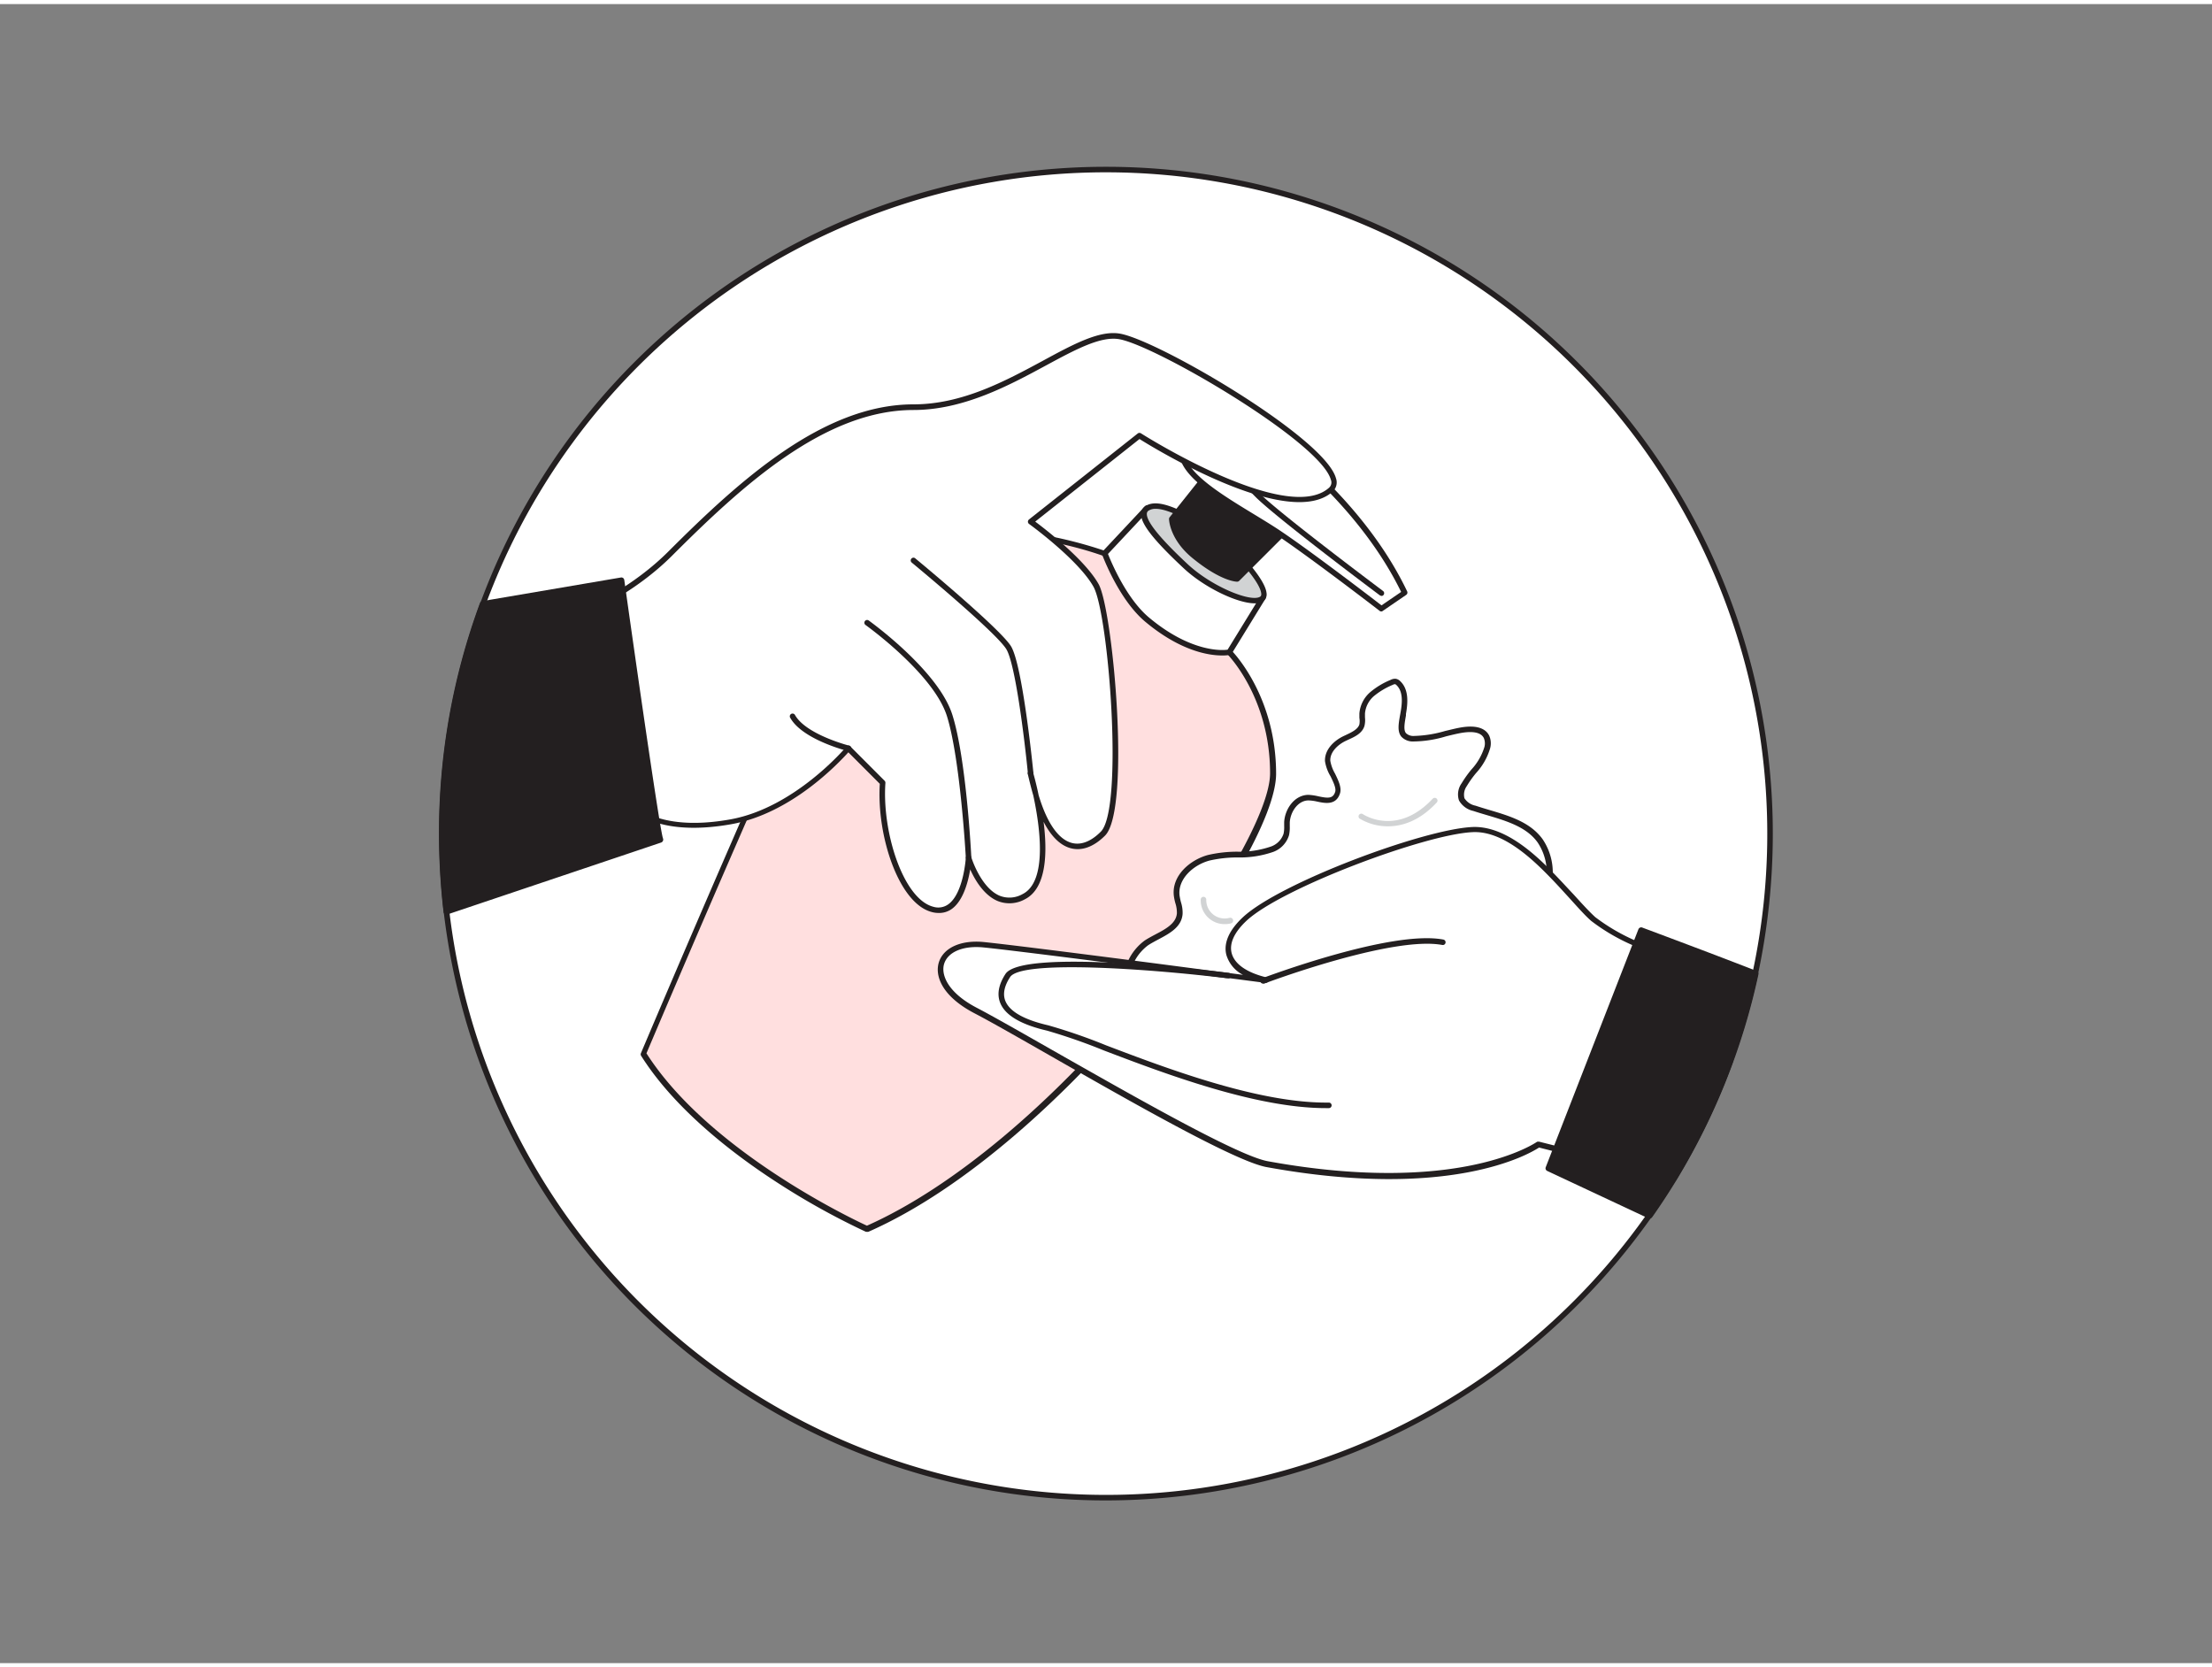 <svg id="_440_soap_flatline" data-name="#440_soap_flatline" xmlns="http://www.w3.org/2000/svg" viewBox="0 0 400 300" width="406" height="306" class="illustration styles_illustrationTablet__1DWOa"><rect x="0" y="0" width="400" height="300" fill="#808080" stroke="none"/><path d="M320.08,150a119.55,119.55,0,0,1-17.45,62.38c-1.38,2.27-2.85,4.5-4.38,6.67A120.1,120.1,0,0,1,80.74,164.13,122,122,0,0,1,79.92,150a120.08,120.08,0,1,1,240.16,0Z" fill="#fff"></path><path d="M200,270.58A120.52,120.52,0,0,1,80.24,164.19,124.88,124.88,0,0,1,79.42,150a120.58,120.58,0,1,1,241.16,0,122,122,0,0,1-2.67,25.39,120.36,120.36,0,0,1-14.85,37.25c-1.39,2.27-2.87,4.53-4.4,6.7A120.8,120.8,0,0,1,200,270.58Zm0-240.16a119.58,119.58,0,1,0,97.84,188.34c1.52-2.15,3-4.39,4.37-6.64A119.62,119.62,0,0,0,200,30.42Z" fill="#231f20"></path><path d="M222.3,117.2s7.87,7.79,7.87,21.89-37.87,66.7-73.4,82.36c0,0-28.51-12.74-40.44-31.67,0,0,30.39-71.91,38.1-85.57s34.6-8.75,45.35-4.89S222.3,117.2,222.3,117.2Z" fill="#ffdfdf"></path><path d="M156.77,222a.46.46,0,0,1-.2,0,132.33,132.33,0,0,1-15.82-8.77c-7.9-5.09-18.63-13.23-24.84-23.09a.53.53,0,0,1,0-.46c.31-.72,30.49-72.08,38.13-85.61,3.42-6.07,11-9.27,22-9.27h0a77.24,77.24,0,0,1,24,4.15c10.67,3.83,22.07,17.25,22.72,18,.43.45,8,8.42,8,22.23,0,15-38.55,67.32-73.7,82.81A.46.46,0,0,1,156.77,222ZM116.9,189.73c11.26,17.64,37.32,30,39.87,31.17,15.45-6.87,33.53-22,49.64-41.53,13.47-16.35,23.26-33.29,23.26-40.28,0-13.71-7.65-21.46-7.73-21.53l0,0c-.11-.14-11.8-14-22.3-17.73-11.42-4.1-37.39-8.35-44.74,4.67S118.84,185.13,116.9,189.73Z" fill="#231f20"></path><path d="M228.4,107.26l-6.1,9.94s-6.28,1.29-14.85-5.9c-4.73-4-7.67-12-7.67-12l7.67-8.18Z" fill="#fff"></path><path d="M221,117.79c-2.35,0-7.49-.74-13.91-6.11-4.77-4-7.69-11.86-7.81-12.19a.52.52,0,0,1,.1-.51l7.67-8.18a.51.51,0,0,1,.67-.06l21,16.12a.51.51,0,0,1,.12.66l-6.11,9.94a.5.5,0,0,1-.32.23A8.14,8.14,0,0,1,221,117.79ZM200.36,99.43c.57,1.45,3.33,8.07,7.41,11.49,7.41,6.21,13.1,6,14.22,5.82l5.75-9.36L207.5,91.81Z" fill="#231f20"></path><path d="M219.88,95.7s8.3,7.51,8.65,10.83-8.88,0-14.14-4.87-9.1-9.24-6.94-10.52S213.92,92.07,219.88,95.7Z" fill="#d1d3d4"></path><path d="M226.88,108.36c-3.12,0-9.09-2.84-12.83-6.34-5.59-5.22-7.9-8.21-7.7-10a1.67,1.67,0,0,1,.84-1.29c2.31-1.38,6.33.54,12.95,4.56l.08.06c.34.31,8.44,7.68,8.81,11.14a1.52,1.52,0,0,1-.85,1.64A2.93,2.93,0,0,1,226.88,108.36ZM209,91.27a2.34,2.34,0,0,0-1.25.3.68.68,0,0,0-.36.53c-.15,1.39,2.34,4.48,7.39,9.19,4.3,4,11.2,6.83,13,5.92.18-.09.34-.22.29-.63-.27-2.55-6.15-8.4-8.45-10.48C215.5,93.62,211.39,91.27,209,91.27Z" fill="#231f20"></path><path d="M232.66,95l-8.92,8.92s-2.57,0-7.6-4c-4.11-3.28-4.21-6.77-4.21-6.77l6.7-8.42Z" fill="#231f20"></path><path d="M223.74,104.45c-.11,0-2.82,0-7.93-4.13-4.26-3.39-4.41-7-4.41-7.18a.49.49,0,0,1,.11-.35l6.7-8.41a.54.54,0,0,1,.74-.1l14,10.28a.55.55,0,0,1,.21.39.53.53,0,0,1-.15.43l-8.92,8.91A.55.55,0,0,1,223.74,104.45ZM212.49,93.29c.09.73.66,3.54,4,6.19,4,3.18,6.38,3.77,7.06,3.87l8.29-8.29-13.1-9.61Z" fill="#231f20"></path><path d="M221.52,72.32S244,85.41,254,106.45l-4.21,2.88s-13.56-10.44-19.32-14.18-14-8-16.21-12.15S211,68.32,221.52,72.32Z" fill="#fff"></path><path d="M249.8,109.83a.5.5,0,0,1-.31-.1c-.13-.11-13.6-10.47-19.29-14.16-1.26-.82-2.63-1.65-4.08-2.53-5.18-3.15-10.53-6.41-12.29-9.81-1.5-2.9-2.37-8.27-.08-10.82,1.58-1.78,4.25-2,7.94-.55l.08,0c.22.13,22.69,13.41,32.69,34.34a.51.51,0,0,1-.17.63l-4.21,2.88A.47.47,0,0,1,249.8,109.83ZM217.42,71.92a3.75,3.75,0,0,0-2.93,1.15c-2,2.2-1.11,7.13.23,9.7,1.63,3.15,7.1,6.48,11.92,9.41,1.46.89,2.83,1.72,4.11,2.55,5.25,3.41,17.07,12.45,19.07,14l3.55-2.43c-9.77-20-31.08-32.91-32.07-33.51A11.48,11.48,0,0,0,217.42,71.92Z" fill="#231f20"></path><path d="M249.8,106.53s-18-13.46-22.28-17.61a63.43,63.43,0,0,1-7.64-9.2" fill="#fff"></path><path d="M249.8,107a.54.54,0,0,1-.3-.1c-.74-.55-18.07-13.53-22.33-17.65A65.16,65.16,0,0,1,219.46,80a.5.5,0,0,1,.84-.55,63.44,63.44,0,0,0,7.56,9.11c4.22,4.08,22.06,17.43,22.24,17.57a.5.5,0,0,1-.3.9Z" fill="#231f20"></path><path d="M186.38,93.59s9,6.55,11.84,11.53,5.61,40.55,1.25,44.9-10.13,3.41-13.09-10.93c0,0,5.61,18.85-1.25,22.29s-10-7-10-7-.61,10.9-6.54,9.34-9.62-14.17-9-22.89l-6.23-6.25s-9.07,11.08-21.23,13.26S115.63,146,115.63,146L83.71,156.23l6.5-41s18.55-3.43,31-15.9,27.76-26.45,44-26.45S194.7,58.54,202.61,60.1s43.5,22.81,38.07,27.69c-8,7.2-34.61-9.76-34.61-9.76Z" fill="#fff"></path><path d="M169.73,164.35a4.57,4.57,0,0,1-1.24-.17c-6-1.56-10-13.89-9.39-23.18l-5.69-5.7c-1.82,2-10.33,11.07-21.17,13s-15.64-1-16.71-1.8l-31.66,10.2a.49.49,0,0,1-.48-.1.46.46,0,0,1-.17-.45l6.49-41a.51.51,0,0,1,.41-.41c.18,0,18.54-3.56,30.75-15.76,12.87-12.87,28-26.6,44.32-26.6,8.79,0,16.59-4.21,23.48-7.93,5.53-3,10.31-5.57,14-4.83,7.14,1.4,36.9,18.8,38.91,26.11a2.24,2.24,0,0,1-.61,2.44c-7.83,7-31.78-7.56-34.91-9.52L187.2,93.58c2,1.5,9,6.92,11.46,11.3,2.61,4.65,5.87,40.8,1.16,45.49-2.09,2.08-4.29,2.85-6.36,2.23-1.81-.55-3.41-2.15-4.75-4.74.71,5.55.56,12-3.35,14a5.73,5.73,0,0,1-5,.31c-2.47-1.07-4.07-3.81-4.92-5.7-.36,2.22-1.24,5.64-3.32,7.15A3.9,3.9,0,0,1,169.73,164.35Zm-16.35-30.29a.53.53,0,0,1,.36.15l6.23,6.24a.52.52,0,0,1,.14.39c-.63,8.89,3.22,20.95,8.63,22.38a3.09,3.09,0,0,0,2.76-.45c2.75-2,3.15-8.37,3.15-8.43a.5.5,0,0,1,.44-.47.49.49,0,0,1,.54.35c0,.06,1.69,5.52,5.1,7a4.79,4.79,0,0,0,4.18-.28c4.56-2.29,3.15-12.25,1.94-17.84-.35-1.2-.67-2.49-1-3.89a.49.49,0,0,1,.37-.59.51.51,0,0,1,.6.34c.06.22.53,1.83,1,4.1,1.83,6.09,4.13,8.07,5.87,8.59,2.15.64,4.1-.72,5.37-2,4.15-4.14,1.43-39.39-1.33-44.3S186.17,94.06,186.08,94a.51.51,0,0,1-.2-.4.53.53,0,0,1,.19-.4l19.69-15.57a.51.51,0,0,1,.58,0c.26.17,26.36,16.69,34,9.82a1.27,1.27,0,0,0,.32-1.44c-1.89-6.83-31.3-24.05-38.15-25.39-3.37-.67-8,1.83-13.37,4.73-6.64,3.59-14.9,8.05-23.95,8.05-16,0-30.89,13.58-43.61,26.3-11.49,11.5-28.31,15.42-30.93,16l-6.32,39.87,31.15-10a.51.51,0,0,1,.49.11s4.39,3.85,16.09,1.75,20.85-13,20.94-13.08a.52.52,0,0,1,.36-.19Z" fill="#231f20"></path><path d="M186.38,139.59a.5.5,0,0,1-.5-.45c-.66-6.69-2.32-20-3.93-22.53-2-3.17-16.93-15.5-17.08-15.62a.5.5,0,0,1-.07-.7.49.49,0,0,1,.7-.07c.62.51,15.17,12.55,17.29,15.85s4,22.18,4.09,23a.51.51,0,0,1-.45.55Z" fill="#231f20"></path><path d="M175.15,154.86a.5.5,0,0,1-.5-.47c0-.18-1-17.88-3.4-25.59s-14.65-16.46-14.77-16.55a.5.5,0,0,1,.58-.81c.52.37,12.63,9.14,15.15,17.06s3.4,25.11,3.44,25.84a.5.5,0,0,1-.47.52Z" fill="#231f20"></path><path d="M153.38,135.06h-.12c-.33-.09-8.18-2.11-10.36-6a.5.5,0,1,1,.87-.49c2,3.51,9.66,5.49,9.74,5.51a.5.5,0,0,1-.13,1Z" fill="#231f20"></path><path d="M119.38,151.1l-38.64,13A122,122,0,0,1,79.92,150a119.76,119.76,0,0,1,7.37-41.51l25.07-4.27S118.75,149.84,119.38,151.1Z" fill="#231f20"></path><path d="M80.74,164.67a.52.52,0,0,1-.29-.09.51.51,0,0,1-.24-.39A122.5,122.5,0,0,1,79.38,150a119.85,119.85,0,0,1,7.41-41.69.53.53,0,0,1,.41-.35l25.07-4.27a.55.55,0,0,1,.41.09.58.58,0,0,1,.21.36c2.54,18.09,6.49,45.46,7,46.73a.57.57,0,0,1-.32.74l-38.64,13A.47.47,0,0,1,80.74,164.67Zm7-55.7a118.94,118.94,0,0,0-7.23,41,123,123,0,0,0,.74,13.41l37.54-12.67c-1.07-4.93-5.68-37.68-6.83-45.9Z" fill="#231f20"></path><path d="M278.47,163.72a16.75,16.75,0,0,0,1.59-4.77,10.35,10.35,0,0,0-1.56-7.64c-2.65-3.65-7.62-4.46-11.9-5.89a3.46,3.46,0,0,1-2.28-1.62,3.07,3.07,0,0,1,.44-2.64c1.32-2.31,3.62-4.12,4.18-6.72a2.94,2.94,0,0,0-.13-1.92c-.76-1.58-3-1.51-4.72-1.2-2.59.47-5.82,1.64-8.45,1.52s-2.32-2.06-1.87-4.57c.34-1.88.53-4.11-.84-5.44a1.1,1.1,0,0,0-.58-.33,1.19,1.19,0,0,0-.66.17,13.43,13.43,0,0,0-3.5,2.09,5.14,5.14,0,0,0-1.83,3.55,8.19,8.19,0,0,1,0,2.1c-.39,1.31-1.92,1.82-3.15,2.41-1.62.78-3.13,2.27-3,4.06s2.27,4.22,1.78,5.73c-.81,2.48-3.52.86-5.32.88-2.17,0-3.76,2.28-3.88,4.45a11.52,11.52,0,0,1-.15,2.2,4.15,4.15,0,0,1-2.55,2.65c-3.64,1.49-7.73.55-11.48,1.56-3.15.86-6.19,3.62-5.8,6.86a16.76,16.76,0,0,1,.56,3.25c-.23,2.79-3.71,3.75-6,5.29-4.35,2.88-4.91,10-1.07,13.54,5.93,5.45,21.66,3.41,29,2.56,8.08-.93,16.85-1.38,24.39-4.69A39,39,0,0,0,277,166.3,27,27,0,0,0,278.47,163.72Z" fill="#fff"></path><path d="M220.84,187.45c-6,0-11.8-.84-15-3.79A9.52,9.52,0,0,1,207,169.33c.61-.4,1.29-.76,1.95-1.11,1.91-1,3.72-2,3.87-3.8a5.62,5.62,0,0,0-.27-1.82,9.5,9.5,0,0,1-.28-1.33c-.44-3.6,2.85-6.5,6.16-7.4a23.43,23.43,0,0,1,5.25-.6,17.5,17.5,0,0,0,6.17-.94,3.68,3.68,0,0,0,2.26-2.31,5.6,5.6,0,0,0,.11-1.38c0-.24,0-.49,0-.73.13-2.34,1.84-4.89,4.38-4.92a10.2,10.2,0,0,1,1.78.26c1.82.39,2.66.43,3.06-.79.22-.66-.35-1.82-.84-2.83a7.48,7.48,0,0,1-1-2.73c-.09-2.11,1.66-3.72,3.33-4.52l.55-.26c1-.47,2.07-1,2.34-1.86a3.63,3.63,0,0,0,0-1.2c0-.26,0-.51,0-.77a5.67,5.67,0,0,1,2-3.9,13.8,13.8,0,0,1,3.63-2.18,1.78,1.78,0,0,1,.93-.21,1.49,1.49,0,0,1,.86.47c1.55,1.49,1.35,3.93,1,5.89l0,.28c-.25,1.4-.47,2.61,0,3.19a1.92,1.92,0,0,0,1.47.51,21.72,21.72,0,0,0,5.62-.9c1-.23,1.86-.46,2.71-.61,3.46-.62,4.77.46,5.26,1.47a3.42,3.42,0,0,1,.17,2.25,11.33,11.33,0,0,1-2.55,4.5,18.82,18.82,0,0,0-1.68,2.36,2.68,2.68,0,0,0-.42,2.2,3.08,3.08,0,0,0,2,1.34c.81.27,1.64.52,2.48.77,3.65,1.08,7.42,2.2,9.66,5.3a10.78,10.78,0,0,1,1.65,8,17.15,17.15,0,0,1-1.63,4.91h0a27.65,27.65,0,0,1-1.47,2.63,39.6,39.6,0,0,1-17.66,15.05c-6.44,2.82-13.7,3.58-20.72,4.32l-3.81.41-.75.09A120.12,120.12,0,0,1,220.84,187.45ZM236.62,144h0c-1.9,0-3.29,2.07-3.39,4,0,.23,0,.46,0,.69a6.46,6.46,0,0,1-.14,1.62,4.66,4.66,0,0,1-2.85,3,18.44,18.44,0,0,1-6.51,1,22.81,22.81,0,0,0-5,.56c-3,.8-5.78,3.39-5.43,6.32a11.17,11.17,0,0,0,.25,1.2,6.19,6.19,0,0,1,.3,2.15c-.19,2.36-2.32,3.5-4.39,4.6-.67.36-1.3.69-1.87,1.07a8.53,8.53,0,0,0-1,12.75c5.58,5.12,20.66,3.37,27.9,2.52l.74-.08c1.26-.15,2.54-.28,3.83-.42,6.94-.72,14.12-1.48,20.42-4.23A38.73,38.73,0,0,0,276.6,166,27.21,27.21,0,0,0,278,163.5h0a16.25,16.25,0,0,0,1.53-4.62,9.79,9.79,0,0,0-1.47-7.27c-2-2.82-5.65-3.9-9.14-4.94-.85-.25-1.69-.5-2.51-.77a3.92,3.92,0,0,1-2.58-1.9,3.47,3.47,0,0,1,.47-3.09,20.59,20.59,0,0,1,1.76-2.48,10.55,10.55,0,0,0,2.37-4.09,2.53,2.53,0,0,0-.1-1.6c-.61-1.28-2.61-1.21-4.18-.93-.82.15-1.71.37-2.65.6a21,21,0,0,1-5.91.93,2.82,2.82,0,0,1-2.2-.89c-.74-.93-.49-2.35-.19-4l.05-.28c.33-1.82.5-3.83-.7-5-.15-.15-.24-.19-.29-.19a.89.89,0,0,0-.4.12,13.37,13.37,0,0,0-3.37,2,4.67,4.67,0,0,0-1.66,3.19c0,.22,0,.45,0,.68a4.55,4.55,0,0,1-.09,1.55c-.4,1.34-1.72,1.95-2.89,2.48l-.53.25c-1.32.63-2.83,1.95-2.76,3.58a7.08,7.08,0,0,0,.86,2.33c.6,1.24,1.23,2.53.89,3.58-.72,2.21-2.74,1.77-4.22,1.45A7.9,7.9,0,0,0,236.62,144Z" fill="#231f20"></path><path d="M314.14,177.27l-1.22,13.67a120.17,120.17,0,0,1-10.29,21.44L281.37,207l-3.15-.8s-14,10-49.06,3.59c-7.85-1.44-42.55-22.47-52.6-27.71s-7.44-12.88,1.31-12c4.54.46,19.61,2.37,33,4.12l10.83,1.42.22,0,.19,0,6.73.88c-6.9-1.71-9.1-6.11-3.76-11.1,6.56-6.13,32.36-15.74,41.11-16.17,5-.25,9.87,3.64,14,7.85,3.09,3.14,5.8,6.45,7.86,8.32a35.76,35.76,0,0,0,7.73,4.47C303.7,173.62,314.14,177.27,314.14,177.27Z" fill="#fff"></path><path d="M302.63,212.88l-.12,0-24.2-6.11c-1.87,1.22-16.15,9.57-49.24,3.54-5.69-1-25.1-12.12-39.27-20.21-5.69-3.25-10.6-6.05-13.47-7.55-6-3.1-7.29-6.8-6.57-9.22.8-2.68,4-4.14,8.16-3.72,5.32.54,24.88,3.06,33,4.12l10.82,1.42.42.05,2.61.34a6,6,0,0,1-3-3.59c-.39-1.48-.19-3.87,3-6.84,6.66-6.2,32.5-15.86,41.44-16.3,5.59-.27,10.87,4.43,14.38,8,1.41,1.43,2.76,2.92,4,4.23,1.49,1.64,2.78,3.06,3.89,4.07a35.26,35.26,0,0,0,7.6,4.39c7.78,3.63,18.18,7.28,18.28,7.32a.5.5,0,0,1,.34.52L313.42,191l0,.12a120.59,120.59,0,0,1-10.33,21.53A.51.51,0,0,1,302.63,212.88Zm-24.41-7.17a.25.25,0,0,1,.12,0l24.06,6.07a118.93,118.93,0,0,0,10-21l1.19-13.22c-1.93-.68-11-4-18-7.23a35.5,35.5,0,0,1-7.86-4.55c-1.14-1-2.44-2.48-3.95-4.14-1.19-1.3-2.53-2.79-3.93-4.2-3.37-3.43-8.45-8-13.62-7.7-8.59.42-34.42,10.08-40.8,16-2.23,2.08-3.16,4.11-2.71,5.86.52,2,2.73,3.52,6.25,4.39a.5.5,0,0,1-.18,1l-6.73-.88-.4,0-10.84-1.42c-8.16-1.06-27.7-3.58-33-4.11-3.65-.36-6.44.81-7.1,3-.58,1.95.66,5.23,6.07,8,2.88,1.51,7.81,4.32,13.51,7.57,14.11,8,33.43,19.08,38.95,20.09,18,3.29,30.27,2.16,37.4.63,7.72-1.65,11.24-4.1,11.28-4.13A.48.48,0,0,1,278.22,205.71Z" fill="#231f20"></path><path d="M228.4,177.13a.52.52,0,0,1-.47-.33.5.5,0,0,1,.29-.64c1-.36,23.43-8.78,32.78-7a.5.5,0,0,1,.4.58.5.5,0,0,1-.58.4c-9.09-1.7-32,6.89-32.24,7A.39.39,0,0,1,228.4,177.13Z" fill="#231f20"></path><path d="M239.75,199.64c-12.71,0-29.19-6.26-40.14-10.43a104.38,104.38,0,0,0-10.27-3.58c-4.71-1.09-7.56-2.77-8.46-5-.63-1.55-.31-3.32.94-5.25,3-4.61,36.56-.67,40.37-.2a.5.5,0,1,1-.12,1c-14.74-1.8-37.4-3.34-39.41-.24-1.07,1.64-1.35,3.09-.86,4.32.78,1.92,3.39,3.4,7.77,4.41A101.5,101.5,0,0,1,200,188.28c10.89,4.14,27.26,10.36,39.79,10.36h.51a.5.5,0,0,1,0,1Z" fill="#231f20"></path><path d="M317.42,175.29a119.76,119.76,0,0,1-14.79,37.09c-1.38,2.27-2.85,4.5-4.38,6.67L280,210.49l1.35-3.48,14.44-37.08,1-2.47S308.05,171.64,317.42,175.29Z" fill="#231f20"></path><path d="M298.25,219.59a.59.59,0,0,1-.23-.05L279.79,211a.53.53,0,0,1-.27-.68l16.75-43A.54.54,0,0,1,297,167c.11.05,11.39,4.23,20.65,7.84a.52.52,0,0,1,.33.61,120.26,120.26,0,0,1-14.85,37.26c-1.39,2.27-2.87,4.53-4.4,6.7A.54.54,0,0,1,298.25,219.59Zm-17.55-9.37,17.37,8.15c1.43-2,2.81-4.15,4.1-6.27a119.48,119.48,0,0,0,10.24-21.34,117.58,117.58,0,0,0,4.38-15.14c-8.05-3.13-17.47-6.64-19.71-7.47Z" fill="#231f20"></path><path d="M251,148.68a9.9,9.9,0,0,1-5.16-1.41.5.5,0,0,1,.56-.82c.25.17,6.25,4.1,12.69-2.77a.5.5,0,0,1,.71,0,.5.5,0,0,1,0,.71C256.66,147.75,253.51,148.68,251,148.68Z" fill="#d1d3d4"></path><path d="M221.49,166.37a4.31,4.31,0,0,1-4.36-4.44.5.5,0,0,1,1,0,3.33,3.33,0,0,0,4.21,3.3.5.5,0,1,1,.27,1A4.31,4.31,0,0,1,221.49,166.37Z" fill="#d1d3d4"></path></svg>